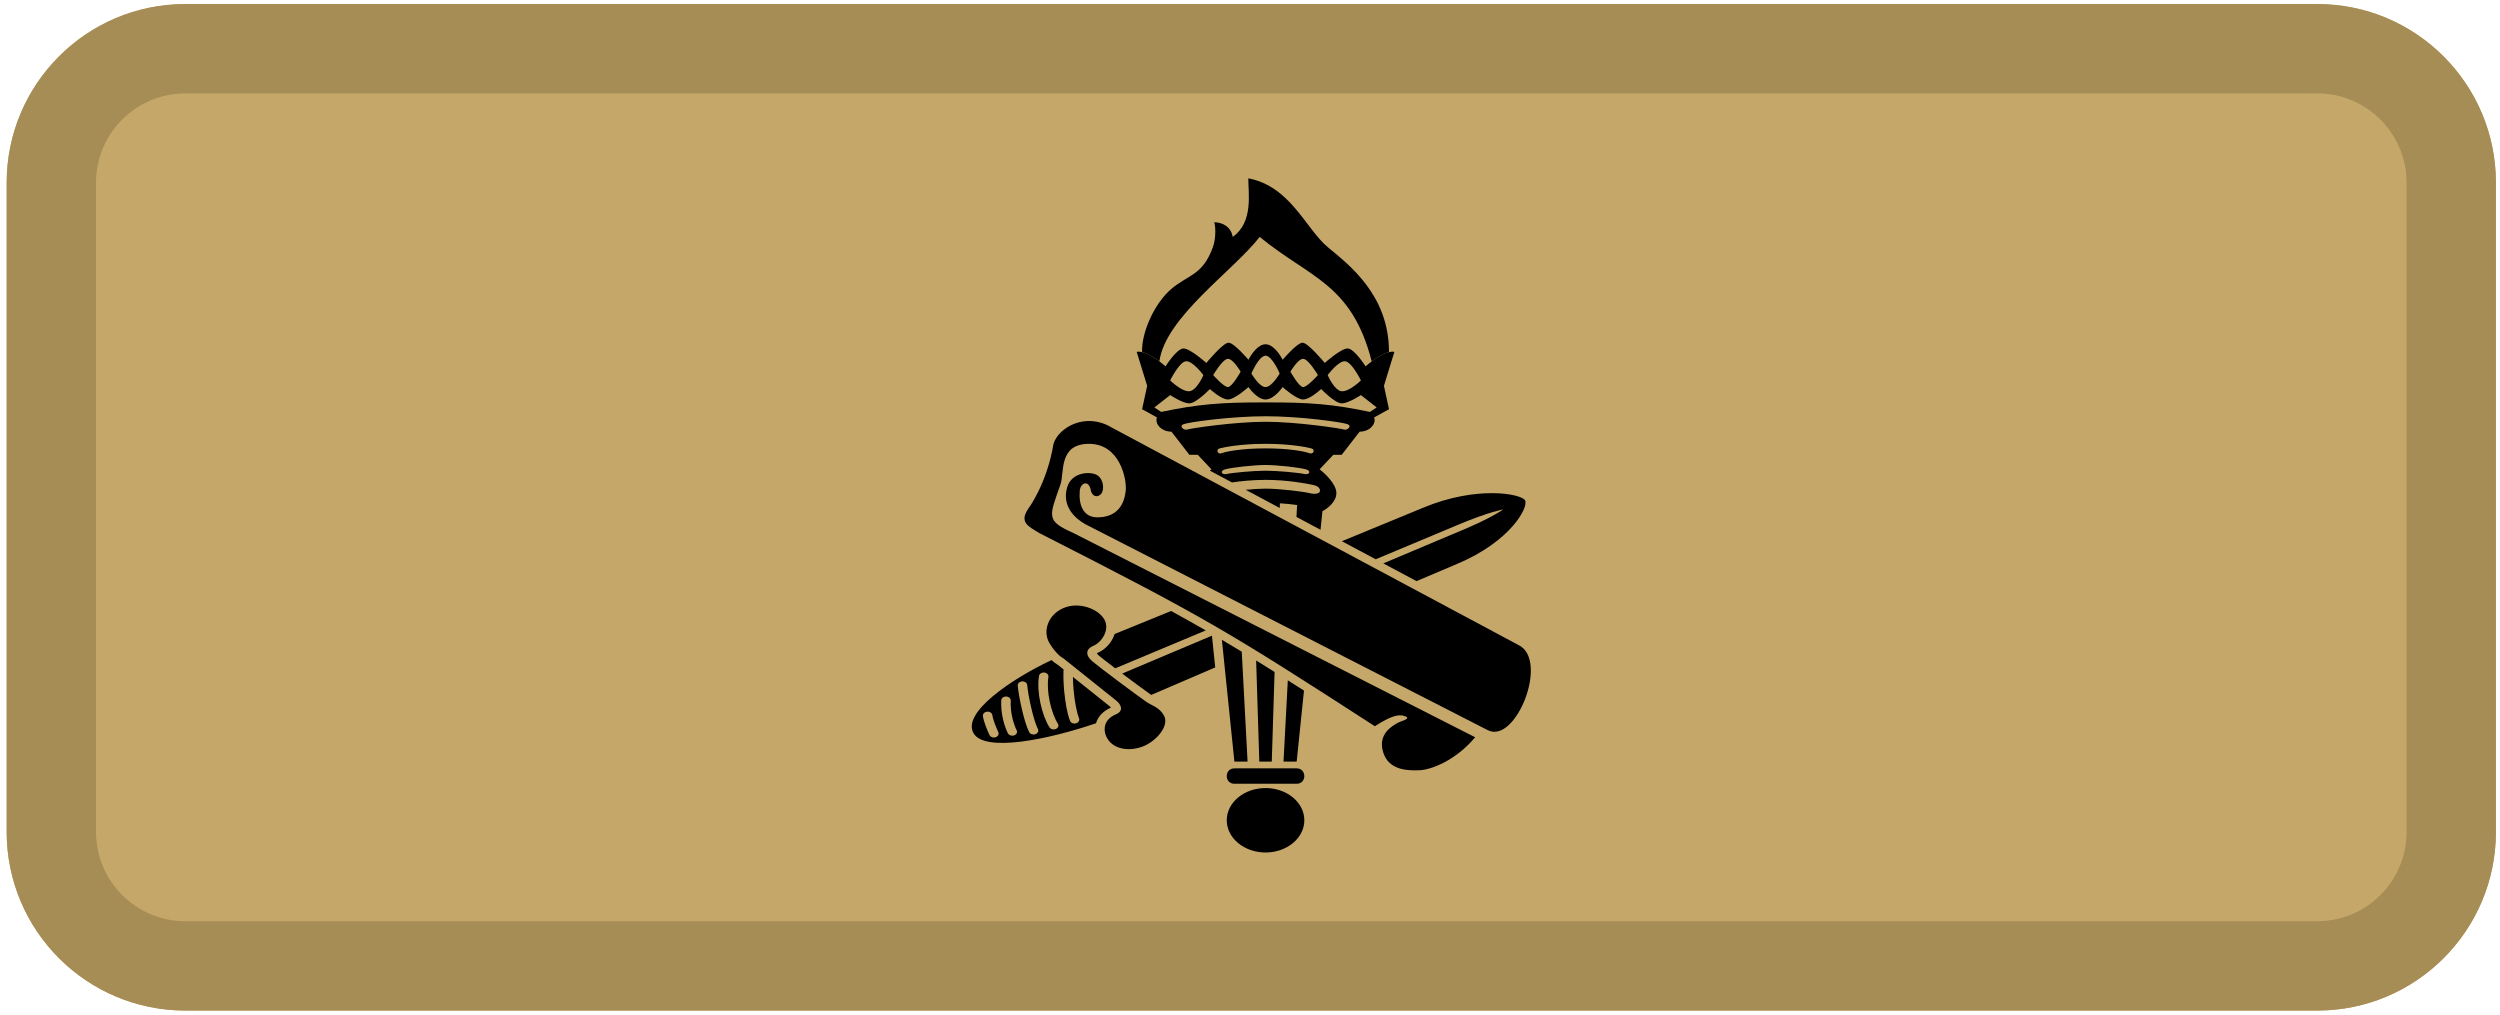 <svg width="308" height="125" viewBox="0 0 308 125" fill="none" xmlns="http://www.w3.org/2000/svg">
<path d="M0.823 22.512C0.823 10.355 10.678 0.5 22.835 0.5H285.485C297.641 0.5 307.496 10.355 307.496 22.512V102.488C307.496 114.645 297.641 124.5 285.485 124.5H22.835C10.678 124.5 0.823 114.645 0.823 102.488V22.512Z" fill="#C5A869"/>
<path fill-rule="evenodd" clip-rule="evenodd" d="M285.485 11.506H22.835C16.757 11.506 11.829 16.433 11.829 22.512V102.488C11.829 108.567 16.757 113.494 22.835 113.494H285.485C291.563 113.494 296.49 108.567 296.49 102.488V22.512C296.49 16.433 291.563 11.506 285.485 11.506ZM22.835 0.5C10.678 0.5 0.823 10.355 0.823 22.512V102.488C0.823 114.645 10.678 124.5 22.835 124.5H285.485C297.641 124.5 307.496 114.645 307.496 102.488V22.512C307.496 10.355 297.641 0.5 285.485 0.5H22.835Z" fill="#A68C55"/>
<path d="M136.961 52.669L187.05 79.453C190.913 81.246 186.757 91.772 183.27 89.946L133.739 64.598C132.44 63.882 130.786 62.373 131.478 60.023C132.038 58.117 134.398 58.039 135.194 58.553C135.99 59.068 136.079 60.391 135.636 60.869C135.194 61.346 134.574 61.163 134.398 60.464C134.176 59.07 133.115 59.435 133.026 60.464C132.88 62.163 133.427 63.735 135.194 63.735C136.961 63.735 138.423 62.89 138.689 60.464C138.841 59.074 137.981 54.68 134.176 54.68C130.372 54.68 131.163 58.241 130.637 59.729C129.221 63.735 128.862 64.154 132.274 65.683L181.738 90.829C179.334 93.708 176.299 94.842 174.873 94.896C173.448 94.95 171.082 94.923 170.402 92.662C169.721 90.401 171.536 89.47 172.054 89.135C172.573 88.801 173.934 88.57 173.124 88.247C172.313 87.924 171.341 88.22 169.379 89.47C151.149 77.688 148.502 76.089 128.056 65.683C126.653 64.824 125.569 64.354 126.663 62.701C126.663 62.701 128.975 59.651 129.791 54.68C130.403 52.669 133.739 50.726 136.961 52.669Z" fill="black"/>
<path d="M160.694 101.058C160.694 103.25 158.554 105.027 155.915 105.027C153.276 105.027 151.136 103.25 151.136 101.057C151.136 98.865 153.276 97.088 155.915 97.088C158.554 97.088 160.694 98.865 160.694 101.058Z" fill="black"/>
<path d="M159.751 94.661C160.994 94.661 161.019 96.56 159.751 96.56L152.078 96.56C150.81 96.56 150.835 94.661 152.078 94.661L159.751 94.661Z" fill="black"/>
<path d="M171.125 43.377C171.125 36.362 166.249 32.664 163.573 30.441C160.897 28.218 158.983 22.944 153.79 21.971C153.79 23.874 154.427 27.364 151.874 29.188C151.647 27.885 150.55 27.383 149.592 27.383C149.818 28.132 149.759 29.528 149.429 30.441C148.161 33.942 146.422 33.807 144.323 35.583C142.223 37.36 140.618 40.964 140.705 43.377C141.426 43.542 142.253 44.081 142.837 44.519C143.591 39.056 151.874 33.442 155.197 29.188C161.384 34.281 166.519 34.9 168.993 44.519C169.576 44.081 170.404 43.541 171.125 43.377Z" fill="black"/>
<path d="M140.913 91.917C139.286 92.598 137.279 92.395 136.437 91.008C135.807 89.969 135.99 88.631 137.45 88.02C138.619 87.53 137.974 86.67 137.506 86.301L131.008 81.109C130.743 80.989 130.032 80.449 129.308 79.256C128.404 77.766 129.138 75.698 131.037 74.903C132.936 74.108 135.248 74.987 136.026 76.27C136.805 77.553 135.724 79.135 134.722 79.555C133.721 79.974 133.724 80.755 134.583 81.482C135.443 82.209 140.137 85.721 141.206 86.447C142.061 87.028 142.765 87.103 143.373 88.105C144.13 89.353 142.541 91.235 140.913 91.917Z" fill="black"/>
<path fill-rule="evenodd" clip-rule="evenodd" d="M129.55 81.32C129.798 81.553 130.049 81.745 130.284 81.878L131.034 82.478C130.987 83.22 131.019 84.186 131.109 85.149C131.234 86.489 131.479 87.907 131.827 88.802C131.926 89.057 132.255 89.197 132.562 89.115C132.869 89.032 133.038 88.759 132.939 88.504C132.635 87.721 132.397 86.396 132.274 85.074C132.219 84.48 132.188 83.904 132.182 83.394L136.699 87.003L136.702 87.005C136.755 87.047 136.82 87.109 136.871 87.175C135.867 87.611 135.257 88.317 135.029 89.106C129.112 91.125 121.374 92.696 119.958 90.363C118.416 87.82 124.682 83.608 129.55 81.32ZM128.667 82.857C128.987 82.894 129.21 83.139 129.166 83.405C129.021 84.273 129.1 85.385 129.33 86.461C129.561 87.538 129.931 88.527 130.33 89.154C130.48 89.391 130.371 89.685 130.085 89.81C129.799 89.935 129.446 89.844 129.296 89.607C128.821 88.858 128.422 87.763 128.18 86.63C127.937 85.497 127.84 84.276 128.008 83.272C128.052 83.006 128.347 82.82 128.667 82.857ZM125.934 83.948C126.256 83.931 126.535 84.134 126.555 84.401C126.601 84.986 126.783 86.057 127.033 87.138C127.284 88.23 127.591 89.27 127.871 89.817C127.997 90.064 127.859 90.349 127.562 90.454C127.265 90.558 126.922 90.443 126.795 90.197C126.462 89.544 126.136 88.41 125.885 87.321C125.631 86.222 125.439 85.106 125.389 84.464C125.368 84.197 125.612 83.966 125.934 83.948ZM123.966 85.812C124.288 85.825 124.538 86.052 124.523 86.319C124.442 87.795 124.885 89.24 125.253 89.964C125.379 90.211 125.24 90.495 124.943 90.6C124.645 90.704 124.303 90.589 124.177 90.342C123.748 89.5 123.266 87.911 123.355 86.275C123.37 86.007 123.643 85.8 123.966 85.812ZM121.62 87.679C121.941 87.653 122.227 87.847 122.259 88.114C122.291 88.376 122.411 88.77 122.565 89.181C122.715 89.583 122.883 89.968 122.991 90.196C123.109 90.446 122.961 90.728 122.661 90.826C122.361 90.924 122.021 90.801 121.903 90.551C121.786 90.304 121.608 89.896 121.448 89.469C121.292 89.05 121.14 88.576 121.096 88.211C121.064 87.944 121.298 87.706 121.62 87.679Z" fill="black"/>
<path fill-rule="evenodd" clip-rule="evenodd" d="M159.751 93.832H158.128L158.659 83.814C159.301 84.221 159.964 84.642 160.651 85.081L159.751 93.832ZM156.682 93.832L157.029 82.786C156.246 82.295 155.492 81.825 154.756 81.371L155.147 93.832L156.682 93.832ZM152.984 80.287L153.701 93.832H152.078L150.535 78.822C151.343 79.299 152.155 79.785 152.984 80.287ZM144.277 75.273C145.768 76.088 147.171 76.874 148.55 77.667L137.395 82.337C136.476 81.641 135.708 81.047 135.417 80.802C135.273 80.68 135.194 80.58 135.155 80.512C135.152 80.508 135.15 80.504 135.148 80.5L135.145 80.495C135.142 80.489 135.139 80.483 135.137 80.478C135.16 80.463 135.196 80.444 135.248 80.422C136.066 80.079 136.751 79.365 137.124 78.602C137.201 78.447 137.267 78.281 137.321 78.109C139.22 77.335 141.614 76.359 144.277 75.273ZM174.515 71.595C176.704 70.662 178.445 69.923 179.495 69.484C186.142 66.701 188.368 62.437 187.883 61.635C187.396 60.834 181.946 59.783 175.298 62.566C173.566 63.291 169.856 64.817 165.317 66.677L169.483 68.904L179.805 64.583C183.418 63.071 185.198 62.759 185.198 62.759C185.198 62.759 183.84 63.766 180.227 65.279C179.225 65.698 175.412 67.305 170.425 69.408L174.515 71.595ZM162.688 65.271L162.924 62.977C163.497 62.689 164.643 61.841 164.643 60.749C164.643 59.657 163.266 58.344 162.577 57.824L164.267 56.029H165.3L167.507 53.182C168.794 53.182 169.593 52.165 169.291 51.427L171.125 50.416L170.501 47.532L171.788 43.352C171.586 43.309 171.361 43.323 171.125 43.377C170.404 43.541 169.576 44.081 168.993 44.519C168.543 44.857 168.238 45.135 168.238 45.135C168.238 45.135 166.851 42.931 166.023 42.931C165.195 42.931 163.207 44.713 163.207 44.713C163.207 44.713 161.155 42.218 160.477 42.218C159.799 42.218 158.02 44.325 158.02 44.325C157.709 43.687 156.852 42.413 155.915 42.413C154.977 42.413 154.121 43.687 153.81 44.324C153.81 44.324 152.031 42.218 151.353 42.218C150.675 42.218 148.622 44.713 148.622 44.713C148.622 44.713 146.634 42.931 145.806 42.931C144.978 42.931 143.591 45.134 143.591 45.134C143.591 45.134 143.286 44.857 142.837 44.519C142.253 44.081 141.426 43.542 140.705 43.377C140.468 43.323 140.243 43.309 140.042 43.352L141.329 47.532L140.705 50.416L142.538 51.427C142.237 52.165 143.035 53.182 144.323 53.182L146.529 56.029H147.562L149.253 57.824C149.191 57.87 149.125 57.922 149.054 57.98L151.776 59.436C152.892 59.272 154.36 59.12 155.915 59.12C158.577 59.12 160.984 59.566 161.809 59.754C162.634 59.943 162.696 60.405 162.577 60.611C162.458 60.816 161.953 60.919 161.314 60.749C160.675 60.579 157.682 60.2 155.915 60.2C155.217 60.2 154.328 60.259 153.468 60.341L157.664 62.584L157.682 62.009C158.479 62.053 159.176 62.126 159.803 62.221L159.725 63.687L162.688 65.271ZM155.915 57.991C157.407 57.991 160.036 58.242 160.675 58.393C161.314 58.544 161.603 58.024 160.897 57.824C160.13 57.606 157.408 57.287 155.915 57.287C154.422 57.287 151.699 57.606 150.932 57.824C150.226 58.024 150.515 58.544 151.154 58.393C151.794 58.242 154.422 57.991 155.915 57.991ZM155.915 55.241C158.942 55.241 160.819 55.637 161.314 55.833C161.809 56.029 162.086 55.38 161.557 55.241C161.028 55.102 159.011 54.679 155.915 54.679C152.818 54.679 150.801 55.102 150.272 55.241C149.743 55.38 150.02 56.029 150.515 55.833C151.01 55.637 152.887 55.241 155.915 55.241ZM155.915 51.962C159.803 51.962 165.217 52.789 165.585 52.92C165.954 53.05 166.624 52.513 166.023 52.264C165.423 52.015 160.196 51.283 155.915 51.283C151.633 51.283 146.406 52.014 145.806 52.264C145.206 52.513 145.875 53.05 146.244 52.92C146.612 52.789 152.027 51.962 155.915 51.962ZM158.981 45.79C158.981 45.79 159.896 44.208 160.546 44.208C161.197 44.208 162.365 46.211 162.365 46.211C162.365 46.211 161.06 47.687 160.546 47.687C160.033 47.687 158.981 45.79 158.981 45.79ZM163.573 46.211C163.573 46.211 164.967 44.325 165.789 44.519C166.612 44.713 167.663 46.873 167.663 46.873C167.663 46.873 166.223 48.277 165.3 48.202C164.377 48.126 163.573 46.211 163.573 46.211ZM155.915 47.687C156.695 47.687 157.655 46.019 157.655 46.019C157.655 46.019 156.764 43.855 155.915 43.817C155.065 43.855 154.174 46.019 154.174 46.019C154.174 46.019 155.134 47.687 155.915 47.687ZM155.915 49.218C156.986 49.218 158.02 47.687 158.02 47.687C158.02 47.687 159.707 49.218 160.546 49.218C161.386 49.218 162.77 47.929 162.77 47.929C162.77 47.929 164.463 49.695 165.3 49.695C166.137 49.695 167.663 48.675 167.663 48.675L169.606 50.195L168.778 50.748C164.25 49.802 161.415 49.559 155.915 49.577C150.415 49.559 147.58 49.802 143.052 50.748L142.223 50.195L144.167 48.675C144.167 48.675 145.692 49.695 146.529 49.695C147.366 49.695 149.059 47.929 149.059 47.929C149.059 47.929 150.444 49.218 151.283 49.218C152.123 49.218 153.81 47.687 153.81 47.687C153.81 47.687 154.843 49.218 155.915 49.218ZM152.848 45.79C152.848 45.79 151.934 44.208 151.283 44.208C150.633 44.208 149.464 46.211 149.464 46.211C149.464 46.211 150.77 47.687 151.283 47.687C151.796 47.687 152.848 45.79 152.848 45.79ZM148.257 46.211C148.257 46.211 146.863 44.325 146.04 44.519C145.218 44.713 144.167 46.873 144.167 46.873C144.167 46.873 145.606 48.277 146.529 48.201C147.452 48.126 148.257 46.211 148.257 46.211ZM141.83 85.616C143.833 84.755 146.588 83.57 149.714 82.227L149.312 78.315C144.547 80.326 140.477 82.044 138.251 82.983C139.662 84.043 141.181 85.165 141.83 85.616Z" fill="black"/>
</svg>
